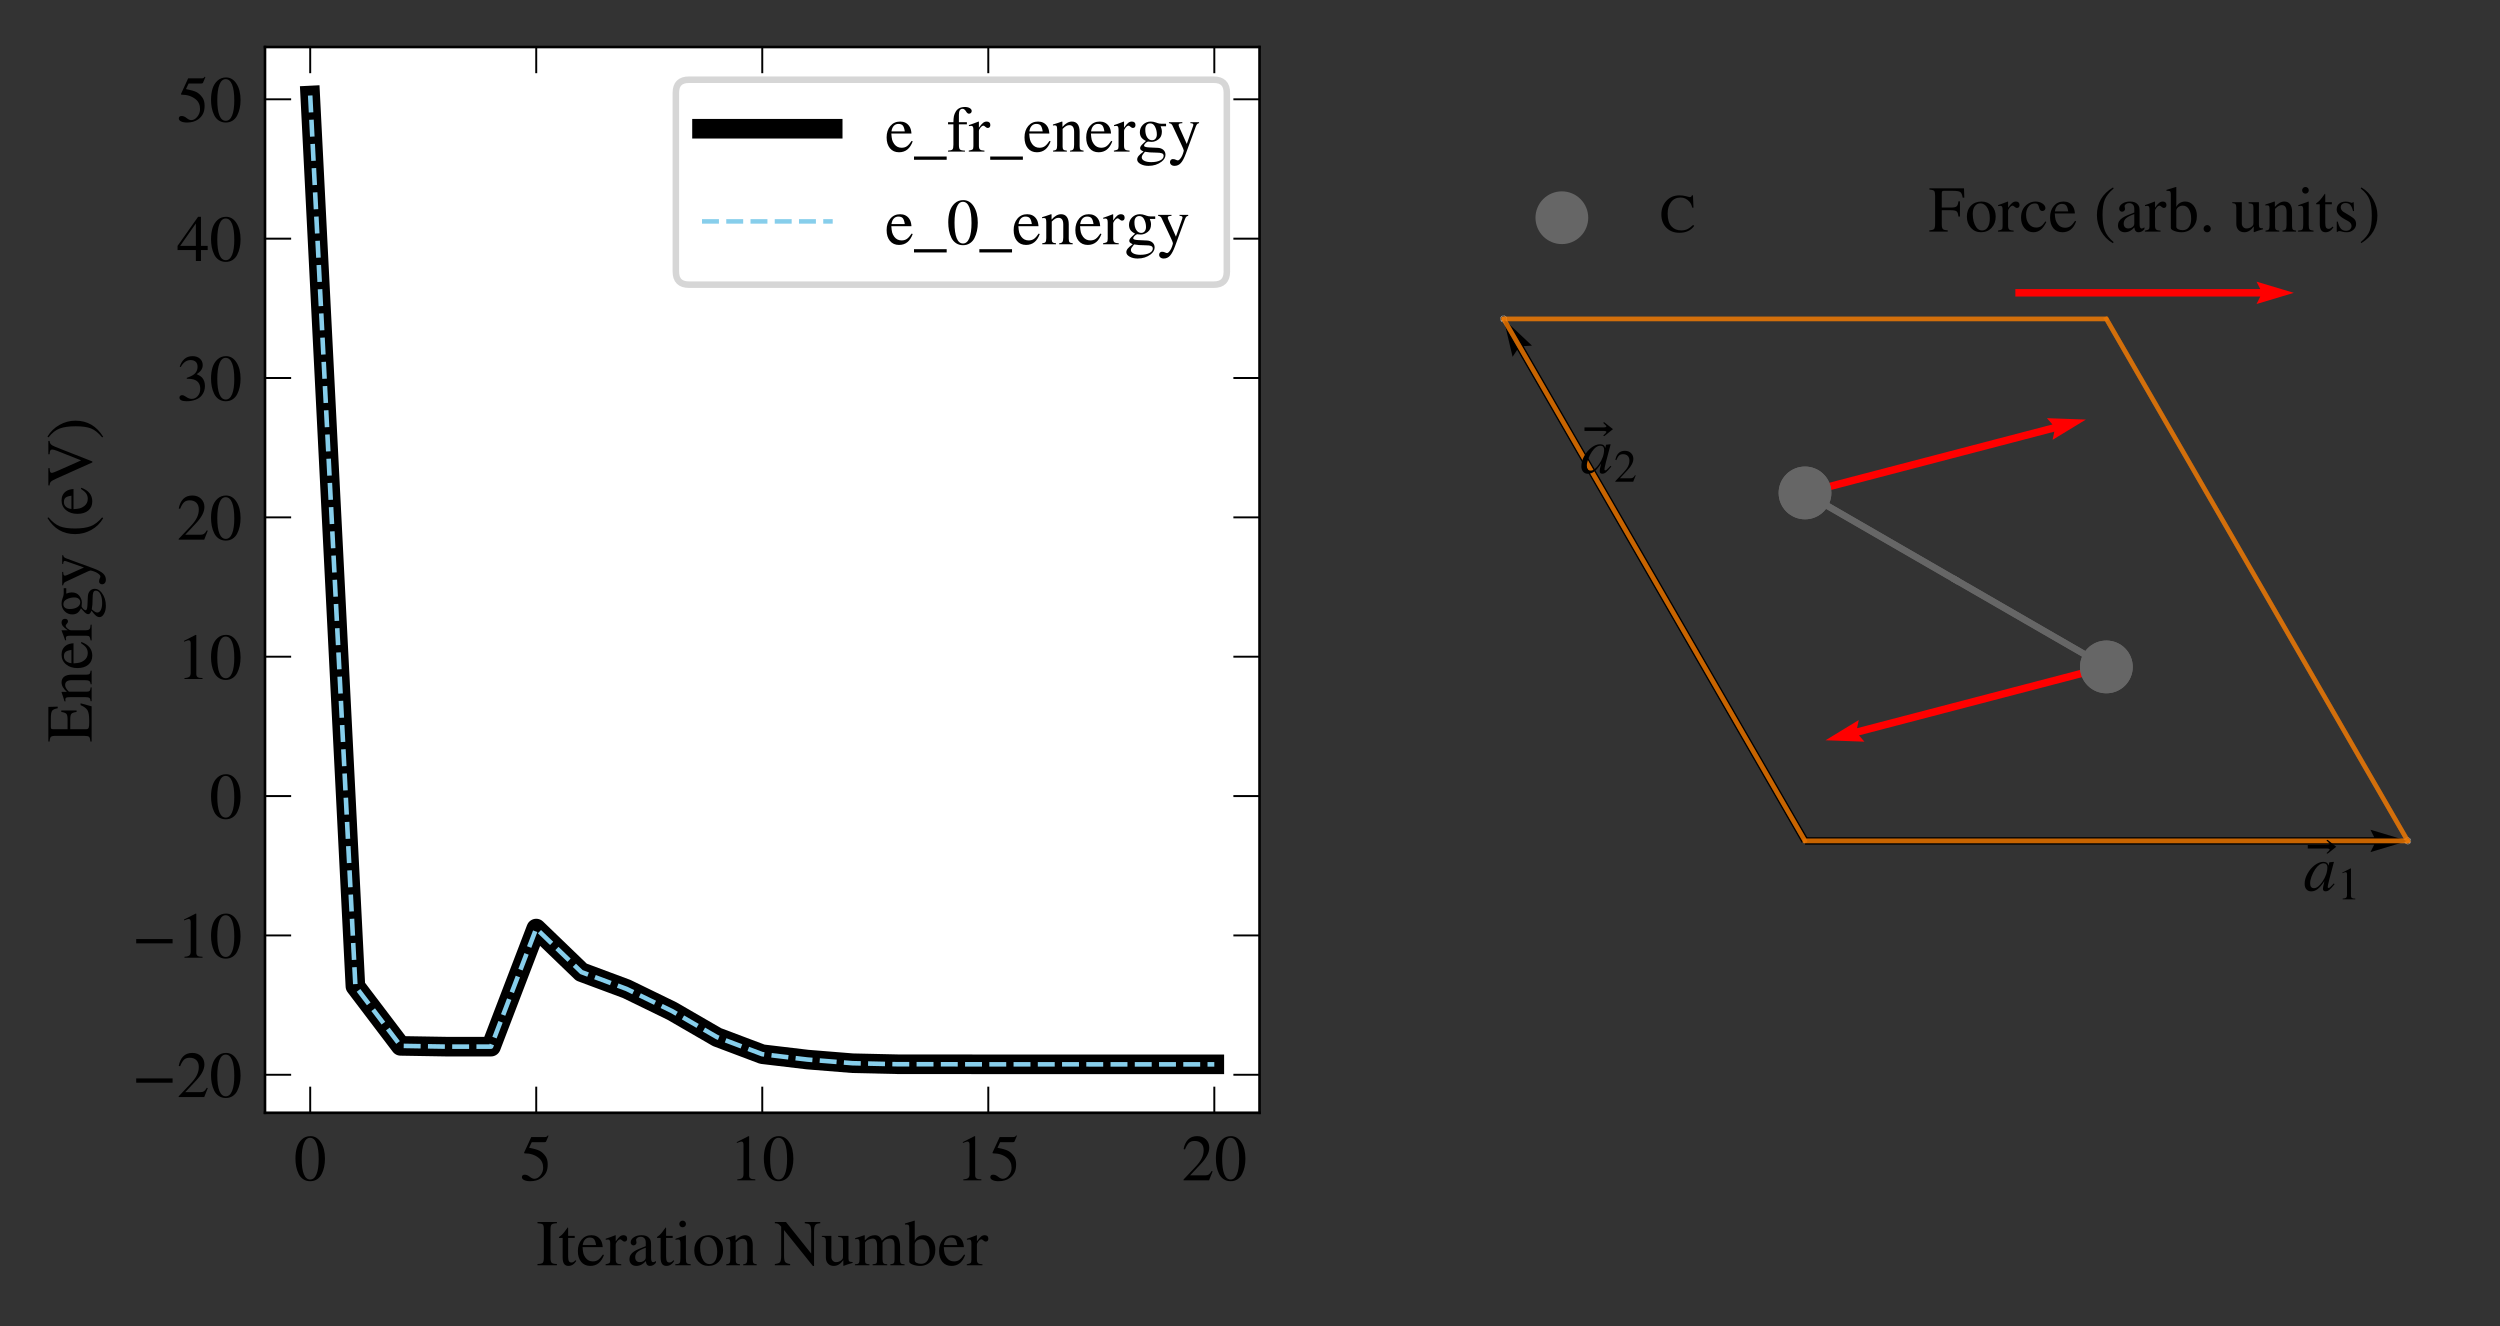 <?xml version="1.0" encoding="utf-8" standalone="no"?>
<!DOCTYPE svg PUBLIC "-//W3C//DTD SVG 1.1//EN"
  "http://www.w3.org/Graphics/SVG/1.1/DTD/svg11.dtd">
<!-- Created with matplotlib (https://matplotlib.org/) -->
<svg height="202.98pt" version="1.1" viewBox="0 0 382.55 202.98" width="382.55pt" xmlns="http://www.w3.org/2000/svg" xmlns:xlink="http://www.w3.org/1999/xlink">
 <rect x="0" y="0" width="382.55" height="202.98" fill="#333333" stroke="none"/>

 <defs>
  <style type="text/css">*{stroke-linecap:butt;stroke-linejoin:round;}</style>
 </defs>
 <g id="figure_1">
  <g id="patch_1">
   <path d="M 0 202.98 
L 382.55 202.98 
L 382.55 0 
L 0 0 
z
" style="fill:none;"/>
  </g>
  <g id="axes_1">
   <g id="patch_2">
    <path d="M 40.55 170.28 
L 192.732 170.28 
L 192.732 7.2 
L 40.55 7.2 
z
" style="fill:#ffffff;"/>
   </g>
   <g id="matplotlib.axis_1">
    <g id="xtick_1">
     <g id="line2d_1">
      <defs>
       <path d="M 0 0 
L 0 -4 
" id="m229b21ef92" style="stroke:#000000;stroke-width:0.3;"/>
      </defs>
      <g>
       <use style="stroke:#000000;stroke-width:0.3;" x="47.467" xlink:href="#m229b21ef92" y="170.28"/>
      </g>
     </g>
     <g id="line2d_2">
      <defs>
       <path d="M 0 0 
L 0 4 
" id="m59fbea5f76" style="stroke:#000000;stroke-width:0.3;"/>
      </defs>
      <g>
       <use style="stroke:#000000;stroke-width:0.3;" x="47.467" xlink:href="#m59fbea5f76" y="7.2"/>
      </g>
     </g>
     <g id="text_1">
      <!-- 0 -->
      <g transform="translate(44.967 180.61)scale(0.1 -0.1)">
       <defs>
        <path d="M 47.594 33 
Q 47.594 26.297 46.297 20.344 
Q 45 14.406 42.453 9.406 
Q 39.906 4.406 35.406 1.5 
Q 30.906 -1.406 25 -1.406 
Q 18.906 -1.406 14.297 1.688 
Q 9.703 4.797 7.203 10 
Q 4.703 15.203 3.547 21.094 
Q 2.406 27 2.406 33.594 
Q 2.406 42.906 4.703 50.344 
Q 7 57.797 12.344 62.688 
Q 17.703 67.594 25.406 67.594 
Q 35.203 67.594 41.391 58 
Q 47.594 48.406 47.594 33 
z
M 38 32.5 
Q 38 48.297 34.641 56.641 
Q 31.297 65 24.797 65 
Q 18.594 65 15.297 56.594 
Q 12 48.203 12 32.906 
Q 12 17.5 15.297 9.344 
Q 18.594 1.203 25 1.203 
Q 31.297 1.203 34.641 9.344 
Q 38 17.5 38 32.5 
z
" id="STIXGeneral-Regular-48"/>
       </defs>
       <use xlink:href="#STIXGeneral-Regular-48"/>
      </g>
     </g>
    </g>
    <g id="xtick_2">
     <g id="line2d_3">
      <g>
       <use style="stroke:#000000;stroke-width:0.3;" x="82.054" xlink:href="#m229b21ef92" y="170.28"/>
      </g>
     </g>
     <g id="line2d_4">
      <g>
       <use style="stroke:#000000;stroke-width:0.3;" x="82.054" xlink:href="#m59fbea5f76" y="7.2"/>
      </g>
     </g>
     <g id="text_2">
      <!-- 5 -->
      <g transform="translate(79.554 180.61)scale(0.1 -0.1)">
       <defs>
        <path d="M 43.797 68.094 
L 40.203 59.594 
Q 39.594 58.297 37.5 58.297 
L 18.094 58.297 
L 14.094 49.797 
Q 25.094 47.703 30 45.25 
Q 34.906 42.797 39.094 37 
Q 42.594 32.203 42.594 24.297 
Q 42.594 17.094 40.25 12.188 
Q 37.906 7.297 32.797 3.5 
Q 26 -1.406 15.797 -1.406 
Q 10.094 -1.406 6.594 0.297 
Q 3.094 2 3.094 4.797 
Q 3.094 8.594 7.594 8.594 
Q 11.203 8.594 15 5.5 
Q 18.906 2.297 22.094 2.297 
Q 27.297 2.297 31.438 7.5 
Q 35.594 12.703 35.594 19.203 
Q 35.594 28.797 28.906 34.203 
Q 20.203 41.203 7.594 41.203 
Q 6.406 41.203 6.406 42 
L 6.5 42.5 
L 17.406 66.203 
L 38.094 66.203 
Q 39.797 66.203 40.75 66.703 
Q 41.703 67.203 42.906 68.797 
z
" id="STIXGeneral-Regular-53"/>
       </defs>
       <use xlink:href="#STIXGeneral-Regular-53"/>
      </g>
     </g>
    </g>
    <g id="xtick_3">
     <g id="line2d_5">
      <g>
       <use style="stroke:#000000;stroke-width:0.3;" x="116.641" xlink:href="#m229b21ef92" y="170.28"/>
      </g>
     </g>
     <g id="line2d_6">
      <g>
       <use style="stroke:#000000;stroke-width:0.3;" x="116.641" xlink:href="#m59fbea5f76" y="7.2"/>
      </g>
     </g>
     <g id="text_3">
      <!-- 10 -->
      <g transform="translate(111.641 180.61)scale(0.1 -0.1)">
       <defs>
        <path d="M 39.406 0 
L 11.797 0 
L 11.797 1.5 
Q 17.297 1.797 19.297 3.547 
Q 21.297 5.297 21.297 9.5 
L 21.297 54.406 
Q 21.297 59.297 18.297 59.297 
Q 16.906 59.297 13.797 58.094 
L 11.094 57.094 
L 11.094 58.5 
L 29 67.594 
L 29.906 67.297 
L 29.906 7.594 
Q 29.906 4.297 31.906 2.891 
Q 33.906 1.5 39.406 1.5 
z
" id="STIXGeneral-Regular-49"/>
       </defs>
       <use xlink:href="#STIXGeneral-Regular-49"/>
       <use x="50" xlink:href="#STIXGeneral-Regular-48"/>
      </g>
     </g>
    </g>
    <g id="xtick_4">
     <g id="line2d_7">
      <g>
       <use style="stroke:#000000;stroke-width:0.3;" x="151.228" xlink:href="#m229b21ef92" y="170.28"/>
      </g>
     </g>
     <g id="line2d_8">
      <g>
       <use style="stroke:#000000;stroke-width:0.3;" x="151.228" xlink:href="#m59fbea5f76" y="7.2"/>
      </g>
     </g>
     <g id="text_4">
      <!-- 15 -->
      <g transform="translate(146.228 180.61)scale(0.1 -0.1)">
       <use xlink:href="#STIXGeneral-Regular-49"/>
       <use x="50" xlink:href="#STIXGeneral-Regular-53"/>
      </g>
     </g>
    </g>
    <g id="xtick_5">
     <g id="line2d_9">
      <g>
       <use style="stroke:#000000;stroke-width:0.3;" x="185.814" xlink:href="#m229b21ef92" y="170.28"/>
      </g>
     </g>
     <g id="line2d_10">
      <g>
       <use style="stroke:#000000;stroke-width:0.3;" x="185.814" xlink:href="#m59fbea5f76" y="7.2"/>
      </g>
     </g>
     <g id="text_5">
      <!-- 20 -->
      <g transform="translate(180.814 180.61)scale(0.1 -0.1)">
       <defs>
        <path d="M 47.406 13.703 
L 42 0 
L 2.906 0 
L 2.906 1.203 
L 20.703 20.094 
Q 27.703 27.406 30.703 33.5 
Q 33.703 39.594 33.703 46.094 
Q 33.703 52.797 30 56.5 
Q 26.297 60.203 19.797 60.203 
Q 14.406 60.203 11.25 57.391 
Q 8.094 54.594 5.094 47.203 
L 3 47.703 
Q 4.703 57 9.844 62.297 
Q 15 67.594 23.797 67.594 
Q 32.094 67.594 37.188 62.594 
Q 42.297 57.594 42.297 50 
Q 42.297 38.703 29.5 25.203 
L 13 7.594 
L 36.406 7.594 
Q 39.703 7.594 41.641 8.891 
Q 43.594 10.203 46 14.297 
z
" id="STIXGeneral-Regular-50"/>
       </defs>
       <use xlink:href="#STIXGeneral-Regular-50"/>
       <use x="50" xlink:href="#STIXGeneral-Regular-48"/>
      </g>
     </g>
    </g>
    <g id="text_6">
     <!-- Iteration Number -->
     <g transform="translate(82.066 193.61)scale(0.1 -0.1)">
      <defs>
       <path d="M 31.5 0 
L 1.797 0 
L 1.797 1.906 
Q 8.094 2.094 9.797 3.75 
Q 11.5 5.406 11.5 11.203 
L 11.5 55.094 
Q 11.5 60.906 9.891 62.406 
Q 8.297 63.906 1.797 64.297 
L 1.797 66.203 
L 31.5 66.203 
L 31.5 64.297 
Q 25.203 64 23.453 62.391 
Q 21.703 60.797 21.703 55.094 
L 21.703 11.203 
Q 21.703 5.594 23.5 3.844 
Q 25.297 2.094 31.5 1.906 
z
" id="STIXGeneral-Regular-73"/>
       <path d="M 26.594 7.703 
L 27.906 6.594 
Q 23.094 -1 15.797 -1 
Q 7 -1 7 11.703 
L 7 41.797 
L 1.703 41.797 
Q 1.297 42.094 1.297 42.5 
Q 1.297 43.297 3 44.406 
Q 6.797 46.594 12.703 55.094 
Q 12.906 55.406 13.656 56.344 
Q 14.406 57.297 14.703 57.906 
Q 15.406 57.906 15.406 56.594 
L 15.406 45 
L 25.5 45 
L 25.5 41.797 
L 15.406 41.797 
L 15.406 13.203 
Q 15.406 8.406 16.594 6.297 
Q 17.797 4.203 20.594 4.203 
Q 23.594 4.203 26.594 7.703 
z
" id="STIXGeneral-Regular-116"/>
       <path d="M 40.797 16.406 
L 42.406 15.703 
Q 36.406 -1 21.5 -1 
Q 12.703 -1 7.594 5.141 
Q 2.5 11.297 2.5 21.703 
Q 2.5 32.406 8.203 39.203 
Q 13.906 46 23.203 46 
Q 32.203 46 37.094 39.094 
Q 40 35.094 40.5 27.703 
L 9.703 27.703 
Q 10.094 21.406 10.938 18.094 
Q 11.797 14.797 14.297 11.406 
Q 18.5 5.906 25.406 5.906 
Q 30.297 5.906 33.641 8.297 
Q 37 10.703 40.797 16.406 
z
M 9.906 30.906 
L 30.297 30.906 
Q 29.406 37.203 27.344 39.797 
Q 25.297 42.406 20.5 42.406 
Q 16.297 42.406 13.5 39.453 
Q 10.703 36.5 9.906 30.906 
z
" id="STIXGeneral-Regular-101"/>
       <path d="M 16 45.797 
L 16 36.594 
Q 19.797 42 22.344 44 
Q 24.906 46 28 46 
Q 30.594 46 32.047 44.594 
Q 33.5 43.203 33.5 40.703 
Q 33.5 38.594 32.453 37.391 
Q 31.406 36.203 29.594 36.203 
Q 27.703 36.203 25.594 38.203 
Q 24 39.703 23 39.703 
Q 20.906 39.703 18.453 36.797 
Q 16 33.906 16 31.5 
L 16 9 
Q 16 4.703 17.703 3.203 
Q 19.406 1.703 24.5 1.5 
L 24.5 0 
L 0.5 0 
L 0.5 1.5 
Q 5.297 2.406 6.438 3.5 
Q 7.594 4.594 7.594 8.406 
L 7.594 33.406 
Q 7.594 36.703 6.844 38.047 
Q 6.094 39.406 4.203 39.406 
Q 2.594 39.406 0.703 39 
L 0.703 40.594 
Q 7 42.594 15.5 46 
z
" id="STIXGeneral-Regular-114"/>
       <path d="M 44.203 6.594 
L 44.203 3.797 
Q 40.406 -1 35.203 -1 
Q 29.5 -1 28.797 6.297 
L 28.703 6.297 
Q 22.297 -1 14.203 -1 
Q 9.5 -1 6.594 1.75 
Q 3.703 4.5 3.703 9.406 
Q 3.703 16.406 10.703 21.094 
Q 15.5 24.297 28.703 29.203 
L 28.703 34.594 
Q 28.703 39.094 26.547 41.344 
Q 24.406 43.594 20.906 43.594 
Q 17.906 43.594 15.906 42.141 
Q 13.906 40.703 13.906 38.703 
Q 13.906 37.797 14.203 36.688 
Q 14.5 35.594 14.5 34.5 
Q 14.5 33 13.141 31.703 
Q 11.797 30.406 9.906 30.406 
Q 8.203 30.406 6.891 31.703 
Q 5.594 33 5.594 35 
Q 5.594 39.797 10.703 43 
Q 15.406 46 22.203 46 
Q 30.297 46 34 41.5 
Q 35.797 39.406 36.297 37.25 
Q 36.797 35.094 36.797 30.406 
L 36.797 11.297 
Q 36.797 4.703 39.906 4.703 
Q 41.906 4.703 44.203 6.594 
z
M 28.703 12.703 
L 28.703 26.797 
Q 19.5 23.594 15.906 20.203 
Q 12.5 17.094 12.5 12.5 
Q 12.5 8.703 14.391 6.75 
Q 16.297 4.797 19.406 4.797 
Q 22.703 4.797 25.203 6.406 
Q 27.297 7.906 28 9.203 
Q 28.703 10.5 28.703 12.703 
z
" id="STIXGeneral-Regular-97"/>
       <path d="M 18 63.203 
Q 18 61 16.5 59.547 
Q 15 58.094 12.797 58.094 
Q 10.703 58.094 9.25 59.547 
Q 7.797 61 7.797 63.203 
Q 7.797 65.297 9.297 66.797 
Q 10.797 68.297 12.906 68.297 
Q 15.094 68.297 16.547 66.797 
Q 18 65.297 18 63.203 
z
M 25.297 0 
L 1.594 0 
L 1.594 1.5 
Q 6.797 1.797 8.141 3.297 
Q 9.5 4.797 9.5 10.406 
L 9.5 33.094 
Q 9.5 36.594 8.797 38 
Q 8.094 39.406 6.203 39.406 
Q 3.797 39.406 2 38.906 
L 2 40.5 
L 17.5 46 
L 17.906 45.594 
L 17.906 10.5 
Q 17.906 4.906 19.156 3.406 
Q 20.406 1.906 25.297 1.5 
z
" id="STIXGeneral-Regular-105"/>
       <path d="M 47 23.094 
Q 47 12.594 40.75 5.797 
Q 34.5 -1 24.5 -1 
Q 15.297 -1 9.094 5.75 
Q 2.906 12.5 2.906 22.797 
Q 2.906 33.203 9.094 39.594 
Q 15.297 46 25.406 46 
Q 34.703 46 40.844 39.641 
Q 47 33.297 47 23.094 
z
M 38 20.406 
Q 38 31.797 33 38.203 
Q 29 43.203 23.5 43.203 
Q 18.297 43.203 15.094 38.953 
Q 11.906 34.703 11.906 27.297 
Q 11.906 14.5 17.203 6.797 
Q 20.594 1.797 26.203 1.797 
Q 31.703 1.797 34.844 6.75 
Q 38 11.703 38 20.406 
z
" id="STIXGeneral-Regular-111"/>
       <path d="M 48.5 0 
L 27.703 0 
L 27.797 1.5 
Q 31.5 1.797 32.75 3.641 
Q 34 5.5 34 10.5 
L 34 30.406 
Q 34 40.5 26.703 40.5 
Q 24.203 40.5 22 39.297 
Q 19.797 38.094 16.406 34.797 
L 16.406 7.203 
Q 16.406 4.203 17.75 3 
Q 19.094 1.797 22.906 1.5 
L 22.906 0 
L 1.797 0 
L 1.797 1.5 
Q 5.594 1.797 6.797 3.344 
Q 8 4.906 8 9.406 
L 8 33.703 
Q 8 37.406 7.297 38.797 
Q 6.594 40.203 4.5 40.203 
Q 2.5 40.203 1.594 39.797 
L 1.594 41.5 
Q 8.594 43.5 15.297 46 
L 16.094 45.703 
L 16.094 37.906 
L 16.203 37.906 
Q 23.297 46 30.594 46 
Q 36.297 46 39.344 42 
Q 42.406 38 42.406 30.594 
L 42.406 8.5 
Q 42.406 4.5 43.594 3.203 
Q 44.797 1.906 48.5 1.5 
z
" id="STIXGeneral-Regular-110"/>
       <path id="STIXGeneral-Regular-32"/>
       <path d="M 70.703 66.203 
L 70.703 64.297 
Q 65.594 63.797 64.094 62.5 
Q 62.5 61.094 61.844 58.688 
Q 61.203 56.297 61.203 50.703 
L 61.203 -1.094 
L 59.406 -1.094 
L 15.297 53.797 
L 15.297 15 
Q 15.297 7.406 17 5.047 
Q 18.703 2.703 24.594 1.906 
L 24.594 0 
L 1.203 0 
L 1.203 1.906 
Q 7.406 2.594 9.156 4.844 
Q 10.906 7.094 10.906 15 
L 10.906 59 
Q 8.297 62.203 6.5 63.25 
Q 4.703 64.297 1.203 64.297 
L 1.203 66.203 
L 18.203 66.203 
L 56.797 17.906 
L 56.797 51.906 
Q 56.797 59.5 54.906 61.703 
Q 53.703 63 52.25 63.453 
Q 50.797 63.906 47 64.297 
L 47 66.203 
z
" id="STIXGeneral-Regular-78"/>
       <path d="M 48 5 
L 48 3.594 
Q 40.203 1.5 34.297 -0.906 
L 33.797 -0.594 
L 33.797 7.594 
L 33.594 7.594 
Q 27.297 -1 19.297 -1 
Q 13.594 -1 10.344 2.5 
Q 7.094 6 7.094 11.797 
L 7.094 36.906 
Q 7.094 40.594 5.797 42 
Q 4.5 43.406 0.906 43.594 
L 0.906 45 
L 15.5 45 
L 15.5 12.703 
Q 15.5 9.297 17.547 7.047 
Q 19.594 4.797 22.594 4.797 
Q 27.5 4.797 31 7.906 
Q 32.297 9.094 32.797 10.141 
Q 33.297 11.203 33.297 13.703 
L 33.297 36.797 
Q 33.297 40.703 31.891 41.844 
Q 30.5 43 25.906 43.297 
L 25.906 45 
L 41.703 45 
L 41.703 10.703 
Q 41.703 7.203 42.844 6.094 
Q 44 5 47.406 5 
z
" id="STIXGeneral-Regular-117"/>
       <path d="M 77.5 0 
L 55.703 0 
L 55.703 1.5 
Q 59.906 1.906 61.047 3.25 
Q 62.203 4.594 62.203 9 
L 62.203 29.594 
Q 62.203 35.594 60.453 38.188 
Q 58.703 40.797 54.5 40.797 
Q 51 40.797 48.547 39.391 
Q 46.094 38 43.797 34.703 
L 43.797 9.5 
Q 43.797 4.703 45.25 3.141 
Q 46.703 1.594 51 1.5 
L 51 0 
L 28.594 0 
L 28.594 1.5 
Q 33 1.797 34.203 2.938 
Q 35.406 4.094 35.406 8.594 
L 35.406 29.703 
Q 35.406 40.797 28.906 40.797 
Q 26.094 40.797 22.938 39.547 
Q 19.797 38.297 18.297 36.5 
Q 17 35 17 34.797 
L 17 7 
Q 17 3.797 18.391 2.75 
Q 19.797 1.703 23.797 1.5 
L 23.797 0 
L 1.594 0 
L 1.594 1.5 
Q 5.797 1.594 7.188 3.047 
Q 8.594 4.5 8.594 8.797 
L 8.594 33.594 
Q 8.594 37.297 7.797 38.75 
Q 7 40.203 5.094 40.203 
Q 3.594 40.203 1.906 39.797 
L 1.906 41.5 
Q 8.703 43.406 15.797 46 
L 16.594 45.703 
L 16.594 38.297 
L 16.797 38.297 
Q 21.297 43 24.75 44.5 
Q 28.203 46 32.094 46 
Q 40 46 42.703 37.594 
Q 50.5 46 59 46 
Q 70.594 46 70.594 28 
L 70.594 7.703 
Q 70.594 4.406 71.594 3.156 
Q 72.594 1.906 74.906 1.703 
L 77.5 1.5 
z
" id="STIXGeneral-Regular-109"/>
       <path d="M 15.297 68.094 
L 15.297 37.594 
Q 16.906 41.406 20.547 43.703 
Q 24.203 46 28.797 46 
Q 36.703 46 41.75 39.703 
Q 46.797 33.406 46.797 24 
Q 46.797 13 40.094 6 
Q 33.406 -1 23.406 -1 
Q 17.297 -1 12.094 1.047 
Q 6.906 3.094 6.906 5.594 
L 6.906 56.594 
Q 6.906 60.297 6 61.344 
Q 5.094 62.406 2 62.406 
Q 1.297 62.406 0.297 62.203 
L 0.297 63.906 
L 3.297 64.797 
Q 13.5 67.906 14.797 68.297 
z
M 15.297 31.797 
L 15.297 7.406 
Q 15.297 5.094 18.141 3.641 
Q 21 2.203 25 2.203 
Q 30.906 2.203 34.297 6.5 
Q 38 11.094 38 19.703 
Q 38 29.5 34.094 35 
Q 30.797 39.703 25.203 39.703 
Q 21.203 39.703 18.25 37.344 
Q 15.297 35 15.297 31.797 
z
" id="STIXGeneral-Regular-98"/>
      </defs>
      <use xlink:href="#STIXGeneral-Regular-73"/>
      <use x="33.3" xlink:href="#STIXGeneral-Regular-116"/>
      <use x="61.1" xlink:href="#STIXGeneral-Regular-101"/>
      <use x="105.5" xlink:href="#STIXGeneral-Regular-114"/>
      <use x="138.8" xlink:href="#STIXGeneral-Regular-97"/>
      <use x="183.2" xlink:href="#STIXGeneral-Regular-116"/>
      <use x="211" xlink:href="#STIXGeneral-Regular-105"/>
      <use x="238.8" xlink:href="#STIXGeneral-Regular-111"/>
      <use x="288.8" xlink:href="#STIXGeneral-Regular-110"/>
      <use x="338.8" xlink:href="#STIXGeneral-Regular-32"/>
      <use x="363.8" xlink:href="#STIXGeneral-Regular-78"/>
      <use x="436" xlink:href="#STIXGeneral-Regular-117"/>
      <use x="486" xlink:href="#STIXGeneral-Regular-109"/>
      <use x="563.8" xlink:href="#STIXGeneral-Regular-98"/>
      <use x="613.8" xlink:href="#STIXGeneral-Regular-101"/>
      <use x="658.2" xlink:href="#STIXGeneral-Regular-114"/>
     </g>
    </g>
   </g>
   <g id="matplotlib.axis_2">
    <g id="ytick_1">
     <g id="line2d_11">
      <defs>
       <path d="M 0 0 
L 4 0 
" id="m0a7cbffc98" style="stroke:#000000;stroke-width:0.3;"/>
      </defs>
      <g>
       <use style="stroke:#000000;stroke-width:0.3;" x="40.55" xlink:href="#m0a7cbffc98" y="164.462"/>
      </g>
     </g>
     <g id="line2d_12">
      <defs>
       <path d="M 0 0 
L -4 0 
" id="m2bba5a5e4c" style="stroke:#000000;stroke-width:0.3;"/>
      </defs>
      <g>
       <use style="stroke:#000000;stroke-width:0.3;" x="192.732" xlink:href="#m2bba5a5e4c" y="164.462"/>
      </g>
     </g>
     <g id="text_7">
      <!-- −20 -->
      <g transform="translate(20.2 167.877)scale(0.1 -0.1)">
       <defs>
        <path d="M 62.094 22 
L 6.406 22 
L 6.406 28.594 
L 62.094 28.594 
z
" id="STIXGeneral-Regular-8722"/>
       </defs>
       <use xlink:href="#STIXGeneral-Regular-8722"/>
       <use x="68.5" xlink:href="#STIXGeneral-Regular-50"/>
       <use x="118.5" xlink:href="#STIXGeneral-Regular-48"/>
      </g>
     </g>
    </g>
    <g id="ytick_2">
     <g id="line2d_13">
      <g>
       <use style="stroke:#000000;stroke-width:0.3;" x="40.55" xlink:href="#m0a7cbffc98" y="143.138"/>
      </g>
     </g>
     <g id="line2d_14">
      <g>
       <use style="stroke:#000000;stroke-width:0.3;" x="192.732" xlink:href="#m2bba5a5e4c" y="143.138"/>
      </g>
     </g>
     <g id="text_8">
      <!-- −10 -->
      <g transform="translate(20.2 146.553)scale(0.1 -0.1)">
       <use xlink:href="#STIXGeneral-Regular-8722"/>
       <use x="68.5" xlink:href="#STIXGeneral-Regular-49"/>
       <use x="118.5" xlink:href="#STIXGeneral-Regular-48"/>
      </g>
     </g>
    </g>
    <g id="ytick_3">
     <g id="line2d_15">
      <g>
       <use style="stroke:#000000;stroke-width:0.3;" x="40.55" xlink:href="#m0a7cbffc98" y="121.814"/>
      </g>
     </g>
     <g id="line2d_16">
      <g>
       <use style="stroke:#000000;stroke-width:0.3;" x="192.732" xlink:href="#m2bba5a5e4c" y="121.814"/>
      </g>
     </g>
     <g id="text_9">
      <!-- 0 -->
      <g transform="translate(32.05 125.229)scale(0.1 -0.1)">
       <use xlink:href="#STIXGeneral-Regular-48"/>
      </g>
     </g>
    </g>
    <g id="ytick_4">
     <g id="line2d_17">
      <g>
       <use style="stroke:#000000;stroke-width:0.3;" x="40.55" xlink:href="#m0a7cbffc98" y="100.491"/>
      </g>
     </g>
     <g id="line2d_18">
      <g>
       <use style="stroke:#000000;stroke-width:0.3;" x="192.732" xlink:href="#m2bba5a5e4c" y="100.491"/>
      </g>
     </g>
     <g id="text_10">
      <!-- 10 -->
      <g transform="translate(27.05 103.905)scale(0.1 -0.1)">
       <use xlink:href="#STIXGeneral-Regular-49"/>
       <use x="50" xlink:href="#STIXGeneral-Regular-48"/>
      </g>
     </g>
    </g>
    <g id="ytick_5">
     <g id="line2d_19">
      <g>
       <use style="stroke:#000000;stroke-width:0.3;" x="40.55" xlink:href="#m0a7cbffc98" y="79.167"/>
      </g>
     </g>
     <g id="line2d_20">
      <g>
       <use style="stroke:#000000;stroke-width:0.3;" x="192.732" xlink:href="#m2bba5a5e4c" y="79.167"/>
      </g>
     </g>
     <g id="text_11">
      <!-- 20 -->
      <g transform="translate(27.05 82.582)scale(0.1 -0.1)">
       <use xlink:href="#STIXGeneral-Regular-50"/>
       <use x="50" xlink:href="#STIXGeneral-Regular-48"/>
      </g>
     </g>
    </g>
    <g id="ytick_6">
     <g id="line2d_21">
      <g>
       <use style="stroke:#000000;stroke-width:0.3;" x="40.55" xlink:href="#m0a7cbffc98" y="57.843"/>
      </g>
     </g>
     <g id="line2d_22">
      <g>
       <use style="stroke:#000000;stroke-width:0.3;" x="192.732" xlink:href="#m2bba5a5e4c" y="57.843"/>
      </g>
     </g>
     <g id="text_12">
      <!-- 30 -->
      <g transform="translate(27.05 61.258)scale(0.1 -0.1)">
       <defs>
        <path d="M 6.094 51 
L 4.5 51.406 
Q 6.797 58.906 11.688 63.25 
Q 16.594 67.594 24.094 67.594 
Q 31.094 67.594 35.391 63.797 
Q 39.703 60 39.703 53.906 
Q 39.703 45.703 30.406 40.094 
Q 35.906 37.703 38.703 34.797 
Q 43.094 29.906 43.094 21.906 
Q 43.094 13.906 38.5 7.906 
Q 35.094 3.297 28.75 0.938 
Q 22.406 -1.406 15.297 -1.406 
Q 4.094 -1.406 4.094 4.297 
Q 4.094 5.906 5.297 6.906 
Q 6.5 7.906 8.203 7.906 
Q 10.703 7.906 14.297 5.297 
Q 18.703 2.203 22.906 2.203 
Q 28.406 2.203 32.156 6.641 
Q 35.906 11.094 35.906 17.5 
Q 35.906 29 25.5 32 
Q 22.406 33 15.297 33 
L 15.297 34.406 
Q 20.906 36.297 23.703 38 
Q 31.797 42.594 31.797 51.406 
Q 31.797 56.406 28.938 59 
Q 26.094 61.594 21 61.594 
Q 12 61.594 6.094 51 
z
" id="STIXGeneral-Regular-51"/>
       </defs>
       <use xlink:href="#STIXGeneral-Regular-51"/>
       <use x="50" xlink:href="#STIXGeneral-Regular-48"/>
      </g>
     </g>
    </g>
    <g id="ytick_7">
     <g id="line2d_23">
      <g>
       <use style="stroke:#000000;stroke-width:0.3;" x="40.55" xlink:href="#m0a7cbffc98" y="36.519"/>
      </g>
     </g>
     <g id="line2d_24">
      <g>
       <use style="stroke:#000000;stroke-width:0.3;" x="192.732" xlink:href="#m2bba5a5e4c" y="36.519"/>
      </g>
     </g>
     <g id="text_13">
      <!-- 40 -->
      <g transform="translate(27.05 39.934)scale(0.1 -0.1)">
       <defs>
        <path d="M 47.297 16.703 
L 37 16.703 
L 37 0 
L 29.203 0 
L 29.203 16.703 
L 1.203 16.703 
L 1.203 23.094 
L 32.594 67.594 
L 37 67.594 
L 37 23.094 
L 47.297 23.094 
z
M 29.203 23.094 
L 29.203 57.406 
L 5.203 23.094 
z
" id="STIXGeneral-Regular-52"/>
       </defs>
       <use xlink:href="#STIXGeneral-Regular-52"/>
       <use x="50" xlink:href="#STIXGeneral-Regular-48"/>
      </g>
     </g>
    </g>
    <g id="ytick_8">
     <g id="line2d_25">
      <g>
       <use style="stroke:#000000;stroke-width:0.3;" x="40.55" xlink:href="#m0a7cbffc98" y="15.195"/>
      </g>
     </g>
     <g id="line2d_26">
      <g>
       <use style="stroke:#000000;stroke-width:0.3;" x="192.732" xlink:href="#m2bba5a5e4c" y="15.195"/>
      </g>
     </g>
     <g id="text_14">
      <!-- 50 -->
      <g transform="translate(27.05 18.61)scale(0.1 -0.1)">
       <use xlink:href="#STIXGeneral-Regular-53"/>
       <use x="50" xlink:href="#STIXGeneral-Regular-48"/>
      </g>
     </g>
    </g>
    <g id="text_15">
     <!-- Energy (eV) -->
     <g transform="translate(14.02 113.59)rotate(-90)scale(0.1 -0.1)">
      <defs>
       <path d="M 59.703 16.906 
L 55.094 0 
L 1.203 0 
L 1.203 1.906 
Q 6.906 2.297 8.406 3.938 
Q 9.906 5.594 9.906 11.406 
L 9.906 55 
Q 9.906 60.594 8.344 62.297 
Q 6.797 64 1.203 64.297 
L 1.203 66.203 
L 54.203 66.203 
L 54.594 51.906 
L 52.094 51.906 
Q 51 58.594 48.203 60.5 
Q 45.406 62.406 36.703 62.406 
L 23.594 62.406 
Q 21.406 62.406 20.75 61.75 
Q 20.094 61.094 20.094 58.797 
L 20.094 36.797 
L 35.203 36.797 
Q 41.5 36.797 43.547 38.594 
Q 45.594 40.406 46.5 46.406 
L 48.797 46.406 
L 48.797 23 
L 46.5 23 
Q 45.594 29.297 43.594 31 
Q 41.594 32.703 35.203 32.703 
L 20.094 32.703 
L 20.094 8.406 
Q 20.094 5.406 22.188 4.547 
Q 24.297 3.703 30.203 3.703 
L 33.797 3.703 
Q 44.5 3.703 49 6.297 
Q 53.5 8.906 56.906 16.906 
z
" id="STIXGeneral-Regular-69"/>
       <path d="M 47 38.797 
L 38.703 38.797 
Q 40.594 34.5 40.594 30.406 
Q 40.594 22.703 35.391 18.797 
Q 30.203 14.906 25 14.906 
Q 23.906 14.906 21.203 15.203 
L 19.297 15.406 
Q 17.297 14.797 15.297 12.688 
Q 13.297 10.594 13.297 9.094 
Q 13.297 6.797 21.094 6.406 
L 34 5.797 
Q 39.5 5.594 42.797 2.688 
Q 46.094 -0.203 46.094 -4.906 
Q 46.094 -10.703 40.094 -15.406 
Q 31.797 -21.797 20.094 -21.797 
Q 12.906 -21.797 7.844 -18.938 
Q 2.797 -16.094 2.797 -12.094 
Q 2.797 -9.297 5 -6.547 
Q 7.203 -3.797 12.594 0.094 
Q 9.406 1.594 8.344 2.688 
Q 7.297 3.797 7.297 5.406 
Q 7.297 8.297 11.906 12.297 
Q 14.203 14.297 16.203 16.297 
Q 11.203 18.797 9.047 21.891 
Q 6.906 25 6.906 29.703 
Q 6.906 36.5 11.75 41.25 
Q 16.594 46 23.594 46 
Q 27.594 46 31.594 44.5 
L 33.797 43.703 
Q 36.703 42.703 39.297 42.703 
L 47 42.703 
z
M 15.203 33.797 
L 15.203 33.5 
Q 15.203 26.297 18.047 21.844 
Q 20.906 17.406 25.5 17.406 
Q 28.906 17.406 30.906 19.844 
Q 32.906 22.297 32.906 26.406 
Q 32.906 33 29.906 38.5 
Q 27.406 43.203 22.594 43.203 
Q 19.094 43.203 17.141 40.703 
Q 15.203 38.203 15.203 33.797 
z
M 43.297 -6.406 
Q 43.297 -3.594 40.547 -2.547 
Q 37.797 -1.5 30.906 -1.5 
Q 21 -1.5 14.703 -0.203 
Q 11.703 -3.797 10.75 -5.438 
Q 9.797 -7.094 9.797 -8.797 
Q 9.797 -12.094 13.75 -14.094 
Q 17.703 -16.094 24.297 -16.094 
Q 32.797 -16.094 38.047 -13.438 
Q 43.297 -10.797 43.297 -6.406 
z
" id="STIXGeneral-Regular-103"/>
       <path d="M 47.5 45 
L 47.5 43.5 
Q 45.703 43.297 44.594 42.188 
Q 43.5 41.094 42.5 38.406 
L 27.5 -2.5 
Q 23.594 -13.094 19.641 -17.438 
Q 15.703 -21.797 10 -21.797 
Q 6.797 -21.797 4.891 -20.141 
Q 3 -18.5 3 -16 
Q 3 -14.094 4.25 -12.75 
Q 5.5 -11.406 7.297 -11.406 
Q 10.203 -11.406 12.5 -12.703 
Q 13.797 -13.406 15.094 -13.406 
Q 17.203 -13.406 20.094 -9 
Q 21.5 -7 22.797 -3.297 
Q 24.094 0.406 24.094 1.797 
Q 24.094 3.094 19.906 11.906 
L 6.703 40.094 
Q 5.406 43 1.406 43.594 
L 1.406 45 
L 21.906 45 
L 21.906 43.5 
Q 18.703 43.406 17.453 42.797 
Q 16.203 42.203 16.203 40.797 
Q 16.203 39.703 17.5 36.703 
L 28.703 11.703 
L 38.406 39.297 
Q 38.797 40.203 38.797 41.094 
Q 38.797 43.5 34.203 43.5 
L 34.203 45 
z
" id="STIXGeneral-Regular-121"/>
       <path d="M 30.406 -16.094 
L 29.203 -17.703 
Q 17.594 -11.094 11.188 0.5 
Q 4.797 12.094 4.797 25.203 
Q 4.797 52.906 29.5 67.594 
L 30.406 66 
Q 20.203 57.297 16.797 48.844 
Q 13.406 40.406 13.406 25.5 
Q 13.406 10.703 16.906 1.5 
Q 20.406 -7.703 30.406 -16.094 
z
" id="STIXGeneral-Regular-40"/>
       <path d="M 69.703 66.203 
L 69.703 64.297 
Q 66.594 64.203 64.594 62.344 
Q 62.594 60.5 60.5 55.203 
L 38.297 -1.094 
L 36.797 -1.094 
L 12.406 53.297 
Q 9.203 60.406 7.297 62.297 
Q 5.406 64.203 1.594 64.297 
L 1.594 66.203 
L 28.094 66.203 
L 28.094 64.297 
L 25.297 64.094 
Q 20.797 63.797 20.797 61 
Q 20.797 59 24.703 50.297 
L 39.906 16.094 
L 54.594 53 
Q 56.5 57.797 56.5 60.203 
Q 56.5 60.906 56.344 61.453 
Q 56.203 62 56 62.391 
Q 55.797 62.797 55.25 63.094 
Q 54.703 63.406 54.391 63.547 
Q 54.094 63.703 53.297 63.844 
Q 52.5 64 52.141 64.047 
Q 51.797 64.094 50.75 64.188 
Q 49.703 64.297 49.297 64.297 
L 49.297 66.203 
z
" id="STIXGeneral-Regular-86"/>
       <path d="M 2.906 66 
L 4.094 67.594 
Q 15.5 60.797 22 49.188 
Q 28.5 37.594 28.5 24.703 
Q 28.5 -2.594 3.797 -17.703 
L 2.906 -16.094 
Q 13.203 -7.594 16.547 0.844 
Q 19.906 9.297 19.906 24.406 
Q 19.906 39.594 16.547 48.75 
Q 13.203 57.906 2.906 66 
z
" id="STIXGeneral-Regular-41"/>
      </defs>
      <use xlink:href="#STIXGeneral-Regular-69"/>
      <use x="61.1" xlink:href="#STIXGeneral-Regular-110"/>
      <use x="111.1" xlink:href="#STIXGeneral-Regular-101"/>
      <use x="155.5" xlink:href="#STIXGeneral-Regular-114"/>
      <use x="188.8" xlink:href="#STIXGeneral-Regular-103"/>
      <use x="238.8" xlink:href="#STIXGeneral-Regular-121"/>
      <use x="288.8" xlink:href="#STIXGeneral-Regular-32"/>
      <use x="313.8" xlink:href="#STIXGeneral-Regular-40"/>
      <use x="347.1" xlink:href="#STIXGeneral-Regular-101"/>
      <use x="391.5" xlink:href="#STIXGeneral-Regular-86"/>
      <use x="463.7" xlink:href="#STIXGeneral-Regular-41"/>
     </g>
    </g>
   </g>
   <g id="line2d_27">
    <path clip-path="url(#pfa8172ce44)" d="M 47.467 14.617 
L 54.385 150.923 
L 61.302 160.04 
L 68.219 160.157 
L 75.137 160.158 
L 82.054 142.088 
L 88.971 148.752 
L 95.889 151.331 
L 102.806 154.7 
L 109.724 158.703 
L 116.641 161.313 
L 123.558 162.135 
L 130.476 162.694 
L 137.393 162.851 
L 144.31 162.853 
L 151.228 162.863 
L 158.145 162.866 
L 165.062 162.866 
L 171.98 162.867 
L 178.897 162.867 
L 185.814 162.867 
" style="fill:none;stroke:#000000;stroke-linecap:square;stroke-width:3;"/>
   </g>
   <g id="line2d_28">
    <path clip-path="url(#pfa8172ce44)" d="M 47.467 14.613 
L 54.385 150.923 
L 61.302 160.036 
L 68.219 160.154 
L 75.137 160.154 
L 82.054 142.088 
L 88.971 148.749 
L 95.889 151.328 
L 102.806 154.7 
L 109.724 158.703 
L 116.641 161.313 
L 123.558 162.135 
L 130.476 162.694 
L 137.393 162.851 
L 144.31 162.853 
L 151.228 162.863 
L 158.145 162.866 
L 165.062 162.866 
L 171.98 162.867 
L 178.897 162.867 
L 185.814 162.867 
" style="fill:none;stroke:#87ceeb;stroke-dasharray:2.59,1.12;stroke-dashoffset:0;stroke-width:0.7;"/>
   </g>
   <g id="patch_3">
    <path d="M 40.55 170.28 
L 40.55 7.2 
" style="fill:none;stroke:#000000;stroke-linecap:square;stroke-linejoin:miter;stroke-width:0.4;"/>
   </g>
   <g id="patch_4">
    <path d="M 192.732 170.28 
L 192.732 7.2 
" style="fill:none;stroke:#000000;stroke-linecap:square;stroke-linejoin:miter;stroke-width:0.4;"/>
   </g>
   <g id="patch_5">
    <path d="M 40.55 170.28 
L 192.732 170.28 
" style="fill:none;stroke:#000000;stroke-linecap:square;stroke-linejoin:miter;stroke-width:0.4;"/>
   </g>
   <g id="patch_6">
    <path d="M 40.55 7.2 
L 192.732 7.2 
" style="fill:none;stroke:#000000;stroke-linecap:square;stroke-linejoin:miter;stroke-width:0.4;"/>
   </g>
   <g id="legend_1">
    <g id="patch_7">
     <path d="M 105.421 43.559 
L 185.732 43.559 
Q 187.732 43.559 187.732 41.559 
L 187.732 14.2 
Q 187.732 12.2 185.732 12.2 
L 105.421 12.2 
Q 103.421 12.2 103.421 14.2 
L 103.421 41.559 
Q 103.421 43.559 105.421 43.559 
z
" style="fill:#ffffff;opacity:0.8;stroke:#cccccc;stroke-linejoin:miter;"/>
    </g>
    <g id="line2d_29">
     <path d="M 107.421 19.7 
L 127.421 19.7 
" style="fill:none;stroke:#000000;stroke-linecap:square;stroke-width:3;"/>
    </g>
    <g id="line2d_30"/>
    <g id="text_16">
     <!-- e_fr_energy -->
     <g transform="translate(135.421 23.2)scale(0.1 -0.1)">
      <defs>
       <path d="M 50 -12.5 
L 0 -12.5 
L 0 -7.5 
L 50 -7.5 
z
" id="STIXGeneral-Regular-95"/>
       <path d="M 2.094 45 
L 10.297 45 
Q 10.406 51 11.094 54.344 
Q 11.797 57.703 13.797 61.094 
Q 18 68.297 27.906 68.297 
Q 32.406 68.297 35.344 66.547 
Q 38.297 64.797 38.297 62.094 
Q 38.297 60.406 37.094 59.203 
Q 35.906 58 34.094 58 
Q 31.703 58 29.594 61.594 
Q 27.203 65.5 24.297 65.5 
Q 18.703 65.5 18.703 56.594 
L 18.703 45 
L 30.906 45 
L 30.906 41.797 
L 18.703 41.797 
L 18.703 10.406 
Q 18.703 4.797 20.297 3.25 
Q 21.906 1.703 28 1.5 
L 28 0 
L 2 0 
L 2 1.5 
Q 7.406 1.797 8.844 3.344 
Q 10.297 4.906 10.297 10.406 
L 10.297 41.797 
L 2.094 41.797 
z
" id="STIXGeneral-Regular-102"/>
      </defs>
      <use xlink:href="#STIXGeneral-Regular-101"/>
      <use x="44.4" xlink:href="#STIXGeneral-Regular-95"/>
      <use x="94.4" xlink:href="#STIXGeneral-Regular-102"/>
      <use x="127.7" xlink:href="#STIXGeneral-Regular-114"/>
      <use x="161" xlink:href="#STIXGeneral-Regular-95"/>
      <use x="211" xlink:href="#STIXGeneral-Regular-101"/>
      <use x="255.4" xlink:href="#STIXGeneral-Regular-110"/>
      <use x="305.4" xlink:href="#STIXGeneral-Regular-101"/>
      <use x="349.8" xlink:href="#STIXGeneral-Regular-114"/>
      <use x="383.1" xlink:href="#STIXGeneral-Regular-103"/>
      <use x="433.1" xlink:href="#STIXGeneral-Regular-121"/>
     </g>
    </g>
    <g id="line2d_31">
     <path d="M 107.421 33.88 
L 127.421 33.88 
" style="fill:none;stroke:#87ceeb;stroke-dasharray:2.59,1.12;stroke-dashoffset:0;stroke-width:0.7;"/>
    </g>
    <g id="line2d_32"/>
    <g id="text_17">
     <!-- e_0_energy -->
     <g transform="translate(135.421 37.38)scale(0.1 -0.1)">
      <use xlink:href="#STIXGeneral-Regular-101"/>
      <use x="44.4" xlink:href="#STIXGeneral-Regular-95"/>
      <use x="94.4" xlink:href="#STIXGeneral-Regular-48"/>
      <use x="144.4" xlink:href="#STIXGeneral-Regular-95"/>
      <use x="194.4" xlink:href="#STIXGeneral-Regular-101"/>
      <use x="238.8" xlink:href="#STIXGeneral-Regular-110"/>
      <use x="288.8" xlink:href="#STIXGeneral-Regular-101"/>
      <use x="333.2" xlink:href="#STIXGeneral-Regular-114"/>
      <use x="366.5" xlink:href="#STIXGeneral-Regular-103"/>
      <use x="416.5" xlink:href="#STIXGeneral-Regular-121"/>
     </g>
    </g>
   </g>
  </g>
  <g id="axes_2">
   <g id="PathCollection_1">
    <defs>
     <path d="M 0 0.011 
C 0.003 0.011 0.006 0.01 0.008 0.008 
C 0.01 0.006 0.011 0.003 0.011 0 
C 0.011 -0.003 0.01 -0.006 0.008 -0.008 
C 0.006 -0.01 0.003 -0.011 0 -0.011 
C -0.003 -0.011 -0.006 -0.01 -0.008 -0.008 
C -0.01 -0.006 -0.011 -0.003 -0.011 0 
C -0.011 0.003 -0.01 0.006 -0.008 0.008 
C -0.006 0.01 -0.003 0.011 0 0.011 
z
" id="m2c9737199c" style="stroke:#ffffff;"/>
    </defs>
    <g clip-path="url(#p915fd84656)">
     <use style="fill:#ffffff;stroke:#ffffff;" x="368.433" xlink:href="#m2c9737199c" y="128.677"/>
    </g>
   </g>
   <g id="PathCollection_2">
    <g clip-path="url(#p915fd84656)">
     <use style="fill:#ffffff;stroke:#ffffff;" x="230.086" xlink:href="#m2c9737199c" y="48.803"/>
    </g>
   </g>
   <g id="Quiver_1">
    <path clip-path="url(#p915fd84656)" d="M 276.201 128.107 
L 363.297 128.107 
L 362.726 126.965 
L 368.433 128.677 
L 362.726 130.389 
L 363.297 129.248 
L 276.201 129.248 
L 276.201 128.107 
"/>
    <path clip-path="url(#p915fd84656)" d="M 275.707 128.963 
L 232.159 53.536 
L 231.456 54.601 
L 230.086 48.803 
L 234.422 52.889 
L 233.148 52.965 
L 276.695 128.392 
L 275.707 128.963 
"/>
   </g>
   <g id="Quiver_2">
    <path clip-path="url(#p915fd84656)" d="M 276.057 74.875 
L 314.064 64.948 
L 313.224 63.988 
L 319.178 64.203 
L 314.089 67.301 
L 314.353 66.053 
L 276.345 75.98 
L 276.057 74.875 
" style="fill:#ff0000;"/>
    <path clip-path="url(#p915fd84656)" d="M 322.461 102.605 
L 284.454 112.532 
L 285.294 113.492 
L 279.34 113.277 
L 284.429 110.179 
L 284.165 111.427 
L 322.173 101.5 
L 322.461 102.605 
" style="fill:#ff0000;"/>
   </g>
   <g id="PolyCollection_1">
    <path d="M 308.39 44.238 
L 345.865 44.238 
L 345.294 43.097 
L 351.001 44.809 
L 345.294 46.521 
L 345.865 45.38 
L 308.39 45.38 
L 308.39 44.238 
z
" style="fill:#ff0000;"/>
   </g>
   <g id="text_18">
    <!-- Force (arb. units) -->
    <g transform="translate(295.12 35.439)scale(0.1 -0.1)">
     <defs>
      <path d="M 54.594 51.906 
L 52.094 51.906 
Q 51 58.703 48.344 60.547 
Q 45.703 62.406 36.703 62.406 
L 23.5 62.406 
Q 21.406 62.406 20.75 61.656 
Q 20.094 60.906 20.094 58.5 
L 20.094 36.797 
L 34.297 36.797 
Q 40.594 36.797 42.75 38.594 
Q 44.906 40.406 45.594 46.297 
L 47.906 46.297 
L 47.906 23 
L 45.594 23 
Q 45 29.094 42.891 30.891 
Q 40.797 32.703 34.297 32.703 
L 20.094 32.703 
L 20.094 11.203 
Q 20.094 5.5 21.75 3.844 
Q 23.406 2.203 29.203 1.906 
L 29.203 0 
L 1.094 0 
L 1.094 1.906 
Q 6.797 2.297 8.344 4.047 
Q 9.906 5.797 9.906 12.297 
L 9.906 55.094 
Q 9.906 60.594 8.406 62.25 
Q 6.906 63.906 1.203 64.297 
L 1.203 66.203 
L 54.094 66.203 
z
" id="STIXGeneral-Regular-70"/>
      <path d="M 39.797 15.594 
L 41.203 14.703 
Q 36.906 6.297 33 3.203 
Q 27.906 -1 21.5 -1 
Q 13.203 -1 7.844 5.25 
Q 2.5 11.5 2.5 21.203 
Q 2.5 33.906 10.906 40.906 
Q 17.094 46 24.406 46 
Q 30.703 46 35.25 42.953 
Q 39.797 39.906 39.797 35.703 
Q 39.797 34 38.391 32.75 
Q 37 31.5 35.094 31.5 
Q 31.594 31.5 30.297 36.094 
L 29.703 38.297 
Q 28.906 41.094 27.703 42.094 
Q 26.5 43.094 23.797 43.094 
Q 17.703 43.094 13.953 38.297 
Q 10.203 33.5 10.203 25.703 
Q 10.203 17.094 14.5 11.641 
Q 18.797 6.203 25.703 6.203 
Q 30 6.203 33.094 8.25 
Q 36.203 10.297 39.797 15.594 
z
" id="STIXGeneral-Regular-99"/>
      <path d="M 18.094 4.297 
Q 18.094 2.094 16.438 0.5 
Q 14.797 -1.094 12.5 -1.094 
Q 10.203 -1.094 8.594 0.5 
Q 7 2.094 7 4.391 
Q 7 6.703 8.641 8.344 
Q 10.297 10 12.594 10 
Q 14.797 10 16.438 8.297 
Q 18.094 6.594 18.094 4.297 
z
" id="STIXGeneral-Regular-46"/>
      <path d="M 15.594 30.094 
L 26 23.797 
Q 31 20.797 32.891 18.188 
Q 34.797 15.594 34.797 11.5 
Q 34.797 6.5 30.641 2.75 
Q 26.5 -1 20.797 -1 
Q 16.094 -1 13.5 -0.094 
Q 10.797 0.797 8.906 0.797 
Q 7.203 0.797 6.5 -0.406 
L 5.203 -0.406 
L 5.203 15.297 
L 6.797 15.297 
Q 8.406 8 11.406 4.594 
Q 14.406 1.203 19.5 1.203 
Q 23.203 1.203 25.5 3.297 
Q 27.797 5.406 27.797 8.594 
Q 27.797 13.203 22.5 16.094 
L 17.094 19.094 
Q 5.094 25.797 5.094 33.594 
Q 5.094 39.406 8.844 42.656 
Q 12.594 45.906 18.906 45.906 
Q 23.297 45.906 25.594 44.797 
Q 27.406 44 28.406 44 
Q 29.094 44 30 45 
L 31.094 45 
L 31.594 31.406 
L 30.094 31.406 
Q 28.406 38.203 25.844 40.953 
Q 23.297 43.703 18.797 43.703 
Q 15.406 43.703 13.344 42 
Q 11.297 40.297 11.297 36.906 
Q 11.297 35.203 12.438 33.25 
Q 13.594 31.297 15.594 30.094 
z
" id="STIXGeneral-Regular-115"/>
     </defs>
     <use xlink:href="#STIXGeneral-Regular-70"/>
     <use x="55.6" xlink:href="#STIXGeneral-Regular-111"/>
     <use x="105.6" xlink:href="#STIXGeneral-Regular-114"/>
     <use x="138.9" xlink:href="#STIXGeneral-Regular-99"/>
     <use x="183.3" xlink:href="#STIXGeneral-Regular-101"/>
     <use x="227.7" xlink:href="#STIXGeneral-Regular-32"/>
     <use x="252.7" xlink:href="#STIXGeneral-Regular-40"/>
     <use x="286" xlink:href="#STIXGeneral-Regular-97"/>
     <use x="330.4" xlink:href="#STIXGeneral-Regular-114"/>
     <use x="363.7" xlink:href="#STIXGeneral-Regular-98"/>
     <use x="413.7" xlink:href="#STIXGeneral-Regular-46"/>
     <use x="438.7" xlink:href="#STIXGeneral-Regular-32"/>
     <use x="463.7" xlink:href="#STIXGeneral-Regular-117"/>
     <use x="513.7" xlink:href="#STIXGeneral-Regular-110"/>
     <use x="563.7" xlink:href="#STIXGeneral-Regular-105"/>
     <use x="591.5" xlink:href="#STIXGeneral-Regular-116"/>
     <use x="619.3" xlink:href="#STIXGeneral-Regular-115"/>
     <use x="658.2" xlink:href="#STIXGeneral-Regular-41"/>
    </g>
   </g>
   <g id="line2d_33">
    <path clip-path="url(#p915fd84656)" d="M 368.433 128.677 
L 322.317 48.803 
L 230.086 48.803 
L 276.201 128.677 
L 368.433 128.677 
" style="fill:none;stroke:#ff8000;stroke-linecap:square;stroke-opacity:0.4;stroke-width:0.7;"/>
   </g>
   <g id="line2d_34">
    <path clip-path="url(#p915fd84656)" d="M 230.086 48.803 
L 230.086 48.803 
L 276.201 128.677 
L 276.201 128.677 
L 230.086 48.803 
" style="fill:none;stroke:#ff8000;stroke-linecap:square;stroke-opacity:0.4;stroke-width:0.7;"/>
   </g>
   <g id="line2d_35">
    <path clip-path="url(#p915fd84656)" d="M 276.201 128.677 
L 368.433 128.677 
L 368.433 128.677 
L 276.201 128.677 
L 276.201 128.677 
" style="fill:none;stroke:#ff8000;stroke-linecap:square;stroke-opacity:0.4;stroke-width:0.7;"/>
   </g>
   <g id="line2d_36">
    <path clip-path="url(#p915fd84656)" d="M 322.317 48.803 
L 322.317 48.803 
L 368.433 128.677 
L 368.433 128.677 
L 322.317 48.803 
" style="fill:none;stroke:#ff8000;stroke-linecap:square;stroke-opacity:0.4;stroke-width:0.7;"/>
   </g>
   <g id="line2d_37">
    <path clip-path="url(#p915fd84656)" d="M 230.086 48.803 
L 322.317 48.803 
L 322.317 48.803 
L 230.086 48.803 
L 230.086 48.803 
" style="fill:none;stroke:#ff8000;stroke-linecap:square;stroke-opacity:0.4;stroke-width:0.7;"/>
   </g>
   <g id="line2d_38">
    <path clip-path="url(#p915fd84656)" d="M 368.433 128.677 
L 322.317 48.803 
L 230.086 48.803 
L 276.201 128.677 
L 368.433 128.677 
" style="fill:none;stroke:#ff8000;stroke-linecap:square;stroke-opacity:0.4;stroke-width:0.7;"/>
   </g>
   <g id="line2d_39">
    <path clip-path="url(#p915fd84656)" d="M 276.201 75.428 
L 299.259 88.74 
" style="fill:none;stroke:#666666;stroke-linecap:square;"/>
   </g>
   <g id="line2d_40">
    <path clip-path="url(#p915fd84656)" d="M 299.259 88.74 
L 322.317 102.052 
" style="fill:none;stroke:#666666;stroke-linecap:square;"/>
   </g>
   <g id="line2d_41">
    <path clip-path="url(#p915fd84656)" d="M 276.201 75.428 
L 299.259 88.74 
" style="fill:none;stroke:#666666;stroke-linecap:square;"/>
   </g>
   <g id="line2d_42">
    <path clip-path="url(#p915fd84656)" d="M 299.259 88.74 
L 322.317 102.052 
" style="fill:none;stroke:#666666;stroke-linecap:square;"/>
   </g>
   <g id="PathCollection_3">
    <defs>
     <path d="M 0 3.536 
C 0.938 3.536 1.837 3.163 2.5 2.5 
C 3.163 1.837 3.536 0.938 3.536 0 
C 3.536 -0.938 3.163 -1.837 2.5 -2.5 
C 1.837 -3.163 0.938 -3.536 0 -3.536 
C -0.938 -3.536 -1.837 -3.163 -2.5 -2.5 
C -3.163 -1.837 -3.536 -0.938 -3.536 0 
C -3.536 0.938 -3.163 1.837 -2.5 2.5 
C -1.837 3.163 -0.938 3.536 0 3.536 
z
" id="m29a82a89f0" style="stroke:#666666;"/>
    </defs>
    <g clip-path="url(#p915fd84656)">
     <use style="fill:#666666;stroke:#666666;" x="276.201" xlink:href="#m29a82a89f0" y="75.428"/>
     <use style="fill:#666666;stroke:#666666;" x="276.201" xlink:href="#m29a82a89f0" y="75.428"/>
     <use style="fill:#666666;stroke:#666666;" x="322.317" xlink:href="#m29a82a89f0" y="102.052"/>
     <use style="fill:#666666;stroke:#666666;" x="322.317" xlink:href="#m29a82a89f0" y="102.052"/>
    </g>
   </g>
   <g id="text_19">
    <!--  -->
    <g transform="translate(349.986 125.704)scale(0.1 -0.1)"/>
    <!--  $\veca_1$ -->
    <g transform="translate(349.986 136.31)scale(0.1 -0.1)">
     <defs>
      <path d="M -1.703 65.406 
L -14.906 54.797 
L -16.703 55.594 
Q -11.797 59.703 -11.797 61.203 
Q -11.797 62.703 -16.703 62.703 
L -45.297 62.703 
L -45.297 68.094 
L -16.703 68.094 
Q -11.797 68.094 -11.797 69.594 
Q -11.797 69.906 -12 70.25 
Q -12.203 70.594 -12.75 71.141 
Q -13.297 71.703 -13.75 72.203 
Q -14.203 72.703 -15.203 73.641 
Q -16.203 74.594 -16.797 75.203 
L -15 76 
z
" id="STIXGeneral-Regular-8407"/>
      <path d="M 46.297 11.094 
L 47.594 10 
Q 42 3.203 39.344 1.094 
Q 36.703 -1 33.703 -1 
Q 29.703 -1 29.703 3.094 
Q 29.703 5.594 32 14.594 
Q 26.406 6.203 21.703 2.547 
Q 17 -1.094 11.703 -1.094 
Q 7.297 -1.094 4.5 1.953 
Q 1.703 5 1.703 10.5 
Q 1.703 18.094 6.047 26 
Q 10.406 33.906 17.094 39 
Q 23.797 44.094 30.297 44.094 
Q 37 44.094 38.297 38.297 
L 39.406 43.094 
L 39.703 43.406 
L 45.797 44.094 
L 46.5 43.797 
Q 46.406 43.406 45.906 41.703 
Q 37 9.297 37 5.406 
Q 37 4.094 38.406 4.094 
Q 39.906 4.094 43.594 8.203 
z
M 36.5 36.094 
Q 36.5 38.703 35 40.297 
Q 33.5 41.906 30.906 41.906 
Q 24.094 41.906 17.797 32.703 
Q 14.5 27.797 12.297 21.797 
Q 10.094 15.797 10.094 11.203 
Q 10.094 3.797 16.094 3.797 
Q 22 3.797 28.797 13.594 
Q 36.5 24.703 36.5 36.094 
z
" id="STIXGeneral-Italic-97"/>
     </defs>
     <use transform="translate(0 0.203)" xlink:href="#STIXGeneral-Regular-32"/>
     <use transform="translate(76.77 2)" xlink:href="#STIXGeneral-Regular-8407"/>
     <use transform="translate(25 0.203)" xlink:href="#STIXGeneral-Italic-97"/>
     <use transform="translate(76.643 -13.025)scale(0.7)" xlink:href="#STIXGeneral-Regular-49"/>
    </g>
   </g>
   <g id="text_20">
    <!--  -->
    <g transform="translate(239.309 61.804)scale(0.1 -0.1)"/>
    <!--  $\veca_2$ -->
    <g transform="translate(239.309 72.41)scale(0.1 -0.1)">
     <use transform="translate(0 0.203)" xlink:href="#STIXGeneral-Regular-32"/>
     <use transform="translate(76.77 2)" xlink:href="#STIXGeneral-Regular-8407"/>
     <use transform="translate(25 0.203)" xlink:href="#STIXGeneral-Italic-97"/>
     <use transform="translate(76.643 -13.025)scale(0.7)" xlink:href="#STIXGeneral-Regular-50"/>
    </g>
   </g>
   <g id="legend_2">
    <g id="PathCollection_4">
     <g>
      <use style="fill:#666666;stroke:#666666;" x="238.995" xlink:href="#m29a82a89f0" y="33.317"/>
     </g>
    </g>
    <g id="text_21">
     <!-- C -->
     <g transform="translate(253.989 35.504)scale(0.083 -0.083)">
      <defs>
       <path d="M 61.406 13.094 
L 63.297 11.297 
Q 54.406 -1.406 36 -1.406 
Q 21.5 -1.406 12.406 7.5 
Q 2.797 16.906 2.797 32.5 
Q 2.797 47.094 11.797 57.203 
Q 21.203 67.594 36.094 67.594 
Q 42.5 67.594 48 66.094 
Q 54.297 64.297 54.906 64.297 
Q 58.203 64.297 59.094 67.594 
L 61.094 67.594 
L 62 44.906 
L 59.703 44.906 
Q 58.094 52.094 54.5 56 
Q 47.406 63.594 38.406 63.594 
Q 27.297 63.594 20.844 55.438 
Q 14.406 47.297 14.406 34.094 
Q 14.406 18 21.594 10.203 
Q 28.297 3 39.406 3 
Q 46 3 50.797 5.297 
Q 55.594 7.594 61.406 13.094 
z
" id="STIXGeneral-Regular-67"/>
      </defs>
      <use xlink:href="#STIXGeneral-Regular-67"/>
     </g>
    </g>
   </g>
  </g>
 </g>
 <defs>
  <clipPath id="pfa8172ce44">
   <rect height="163.08" width="152.182" x="40.55" y="7.2"/>
  </clipPath>
  <clipPath id="p915fd84656">
   <rect height="87.862" width="152.182" x="223.168" y="44.809"/>
  </clipPath>
 </defs>
</svg>
